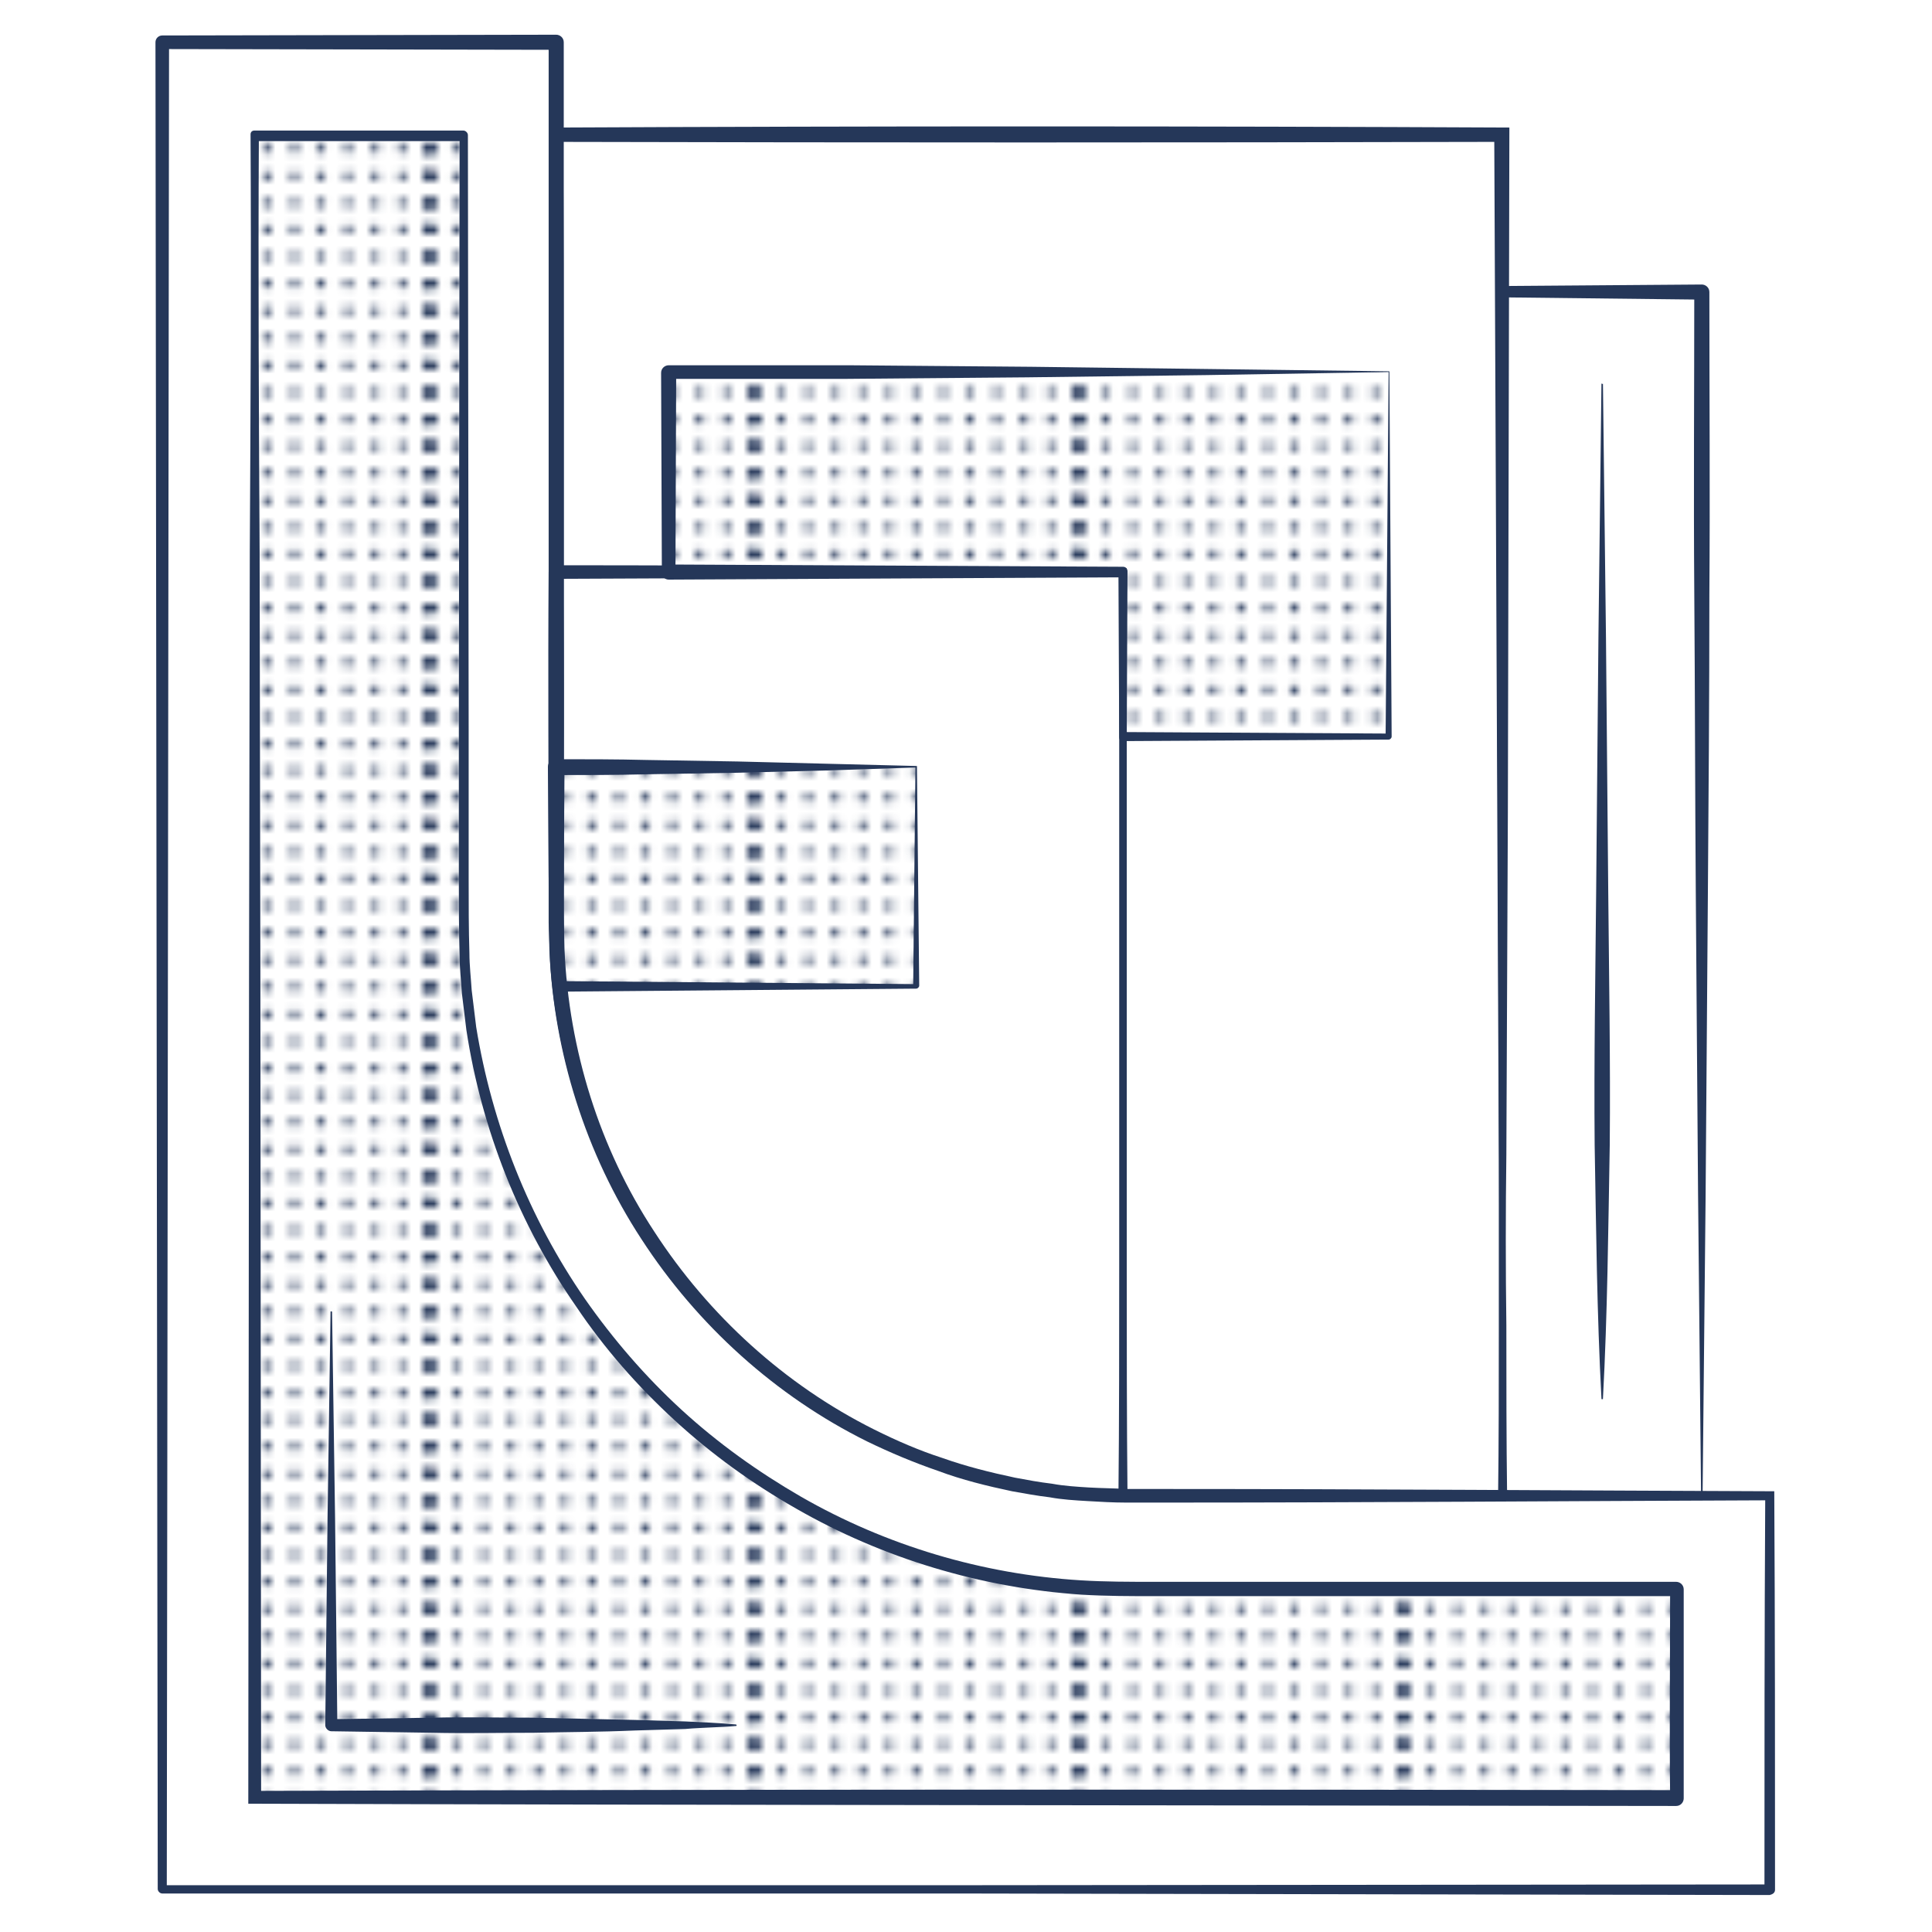 <svg xmlns="http://www.w3.org/2000/svg" xmlns:xlink="http://www.w3.org/1999/xlink" id="Layer_1" x="0" y="0" version="1.1" viewBox="0 0 256 256" xml:space="preserve"><style>.st1,.st2,.st3{fill:#253759}.st2,.st3{clip-path:url(#SVGID_2_)}.st3{clip-path:url(#SVGID_4_)}.st4{fill:url(#New_Pattern_Swatch_1)}</style><pattern id="New_Pattern_Swatch_1" width="42.9" height="43" x="-1104" overflow="visible" patternUnits="userSpaceOnUse" viewBox="43 -43 42.9 43"><path fill="none" d="M43-43h42.9V0H43z"/><circle cx="85.9" cy="-41.2" r=".6" class="st1"/><circle cx="85.9" cy="-37.6" r=".6" class="st1"/><circle cx="85.9" cy="-34" r=".6" class="st1"/><circle cx="85.9" cy="-30.4" r=".6" class="st1"/><circle cx="85.9" cy="-26.9" r=".6" class="st1"/><circle cx="85.9" cy="-23.3" r=".6" class="st1"/><circle cx="85.9" cy="-19.7" r=".6" class="st1"/><circle cx="85.9" cy="-16.1" r=".6" class="st1"/><circle cx="85.9" cy="-12.6" r=".6" class="st1"/><circle cx="85.9" cy="-9" r=".6" class="st1"/><circle cx="85.9" cy="-5.4" r=".6" class="st1"/><circle cx="85.9" cy="-1.8" r=".6" class="st1"/><circle cx="85.8" cy="-41.2" r=".6" class="st1"/><circle cx="85.8" cy="-37.6" r=".6" class="st1"/><circle cx="85.8" cy="-34" r=".6" class="st1"/><circle cx="85.8" cy="-30.4" r=".6" class="st1"/><circle cx="85.8" cy="-26.9" r=".6" class="st1"/><circle cx="85.8" cy="-23.3" r=".6" class="st1"/><circle cx="85.8" cy="-19.7" r=".6" class="st1"/><circle cx="85.8" cy="-16.1" r=".6" class="st1"/><circle cx="85.8" cy="-12.6" r=".6" class="st1"/><circle cx="85.8" cy="-9" r=".6" class="st1"/><circle cx="85.8" cy="-5.4" r=".6" class="st1"/><circle cx="85.8" cy="-1.8" r=".6" class="st1"/><g><defs><path id="SVGID_1_" d="M85.8-43h43V0h-43z"/></defs><clipPath id="SVGID_2_"><use overflow="visible" xlink:href="#SVGID_1_"/></clipPath><circle cx="85.8" cy="-41.2" r=".6" class="st2"/><circle cx="85.8" cy="-37.6" r=".6" class="st2"/><circle cx="85.8" cy="-34" r=".6" class="st2"/><circle cx="85.8" cy="-30.4" r=".6" class="st2"/><circle cx="85.8" cy="-26.9" r=".6" class="st2"/><circle cx="85.8" cy="-23.3" r=".6" class="st2"/><circle cx="85.8" cy="-19.7" r=".6" class="st2"/><circle cx="85.8" cy="-16.1" r=".6" class="st2"/><circle cx="85.8" cy="-12.6" r=".6" class="st2"/><circle cx="85.8" cy="-9" r=".6" class="st2"/><circle cx="85.8" cy="-5.4" r=".6" class="st2"/><circle cx="85.8" cy="-1.8" r=".6" class="st2"/><circle cx="85.7" cy="-41.2" r=".6" class="st2"/><circle cx="85.7" cy="-37.6" r=".6" class="st2"/><circle cx="85.7" cy="-34" r=".6" class="st2"/><circle cx="85.7" cy="-30.4" r=".6" class="st2"/><circle cx="85.7" cy="-26.9" r=".6" class="st2"/><circle cx="85.7" cy="-23.3" r=".6" class="st2"/><circle cx="85.7" cy="-19.7" r=".6" class="st2"/><circle cx="85.7" cy="-16.1" r=".6" class="st2"/><circle cx="85.7" cy="-12.6" r=".6" class="st2"/><circle cx="85.7" cy="-9" r=".6" class="st2"/><circle cx="85.7" cy="-5.4" r=".6" class="st2"/><circle cx="85.7" cy="-1.8" r=".6" class="st2"/></g><g><circle cx="85.9" cy="-41.2" r=".6" class="st1"/><circle cx="85.9" cy="-37.6" r=".6" class="st1"/><circle cx="85.9" cy="-34" r=".6" class="st1"/><circle cx="85.9" cy="-30.4" r=".6" class="st1"/><circle cx="85.9" cy="-26.9" r=".6" class="st1"/><circle cx="85.9" cy="-23.3" r=".6" class="st1"/><circle cx="85.9" cy="-19.7" r=".6" class="st1"/><circle cx="85.9" cy="-16.1" r=".6" class="st1"/><circle cx="85.9" cy="-12.6" r=".6" class="st1"/><circle cx="85.9" cy="-9" r=".6" class="st1"/><circle cx="85.9" cy="-5.4" r=".6" class="st1"/><circle cx="85.9" cy="-1.8" r=".6" class="st1"/><circle cx="43" cy="-41.2" r=".6" class="st1"/><circle cx="46.5" cy="-41.2" r=".6" class="st1"/><circle cx="50.1" cy="-41.2" r=".6" class="st1"/><circle cx="53.7" cy="-41.2" r=".6" class="st1"/><circle cx="43" cy="-37.6" r=".6" class="st1"/><circle cx="46.5" cy="-37.6" r=".6" class="st1"/><circle cx="50.1" cy="-37.6" r=".6" class="st1"/><circle cx="53.7" cy="-37.6" r=".6" class="st1"/><circle cx="43" cy="-34" r=".6" class="st1"/><circle cx="46.5" cy="-34" r=".6" class="st1"/><circle cx="50.1" cy="-34" r=".6" class="st1"/><circle cx="53.7" cy="-34" r=".6" class="st1"/><circle cx="43" cy="-30.4" r=".6" class="st1"/><circle cx="46.5" cy="-30.4" r=".6" class="st1"/><circle cx="50.1" cy="-30.4" r=".6" class="st1"/><circle cx="53.7" cy="-30.4" r=".6" class="st1"/><circle cx="43" cy="-26.9" r=".6" class="st1"/><circle cx="46.5" cy="-26.9" r=".6" class="st1"/><circle cx="50.1" cy="-26.9" r=".6" class="st1"/><circle cx="53.7" cy="-26.9" r=".6" class="st1"/><circle cx="43" cy="-23.3" r=".6" class="st1"/><circle cx="46.5" cy="-23.3" r=".6" class="st1"/><circle cx="50.1" cy="-23.3" r=".6" class="st1"/><circle cx="53.7" cy="-23.3" r=".6" class="st1"/><circle cx="57.3" cy="-41.2" r=".6" class="st1"/><circle cx="60.8" cy="-41.2" r=".6" class="st1"/><circle cx="64.4" cy="-41.2" r=".6" class="st1"/><circle cx="68" cy="-41.2" r=".6" class="st1"/><circle cx="71.5" cy="-41.2" r=".6" class="st1"/><circle cx="57.3" cy="-37.6" r=".6" class="st1"/><circle cx="60.8" cy="-37.6" r=".6" class="st1"/><circle cx="64.4" cy="-37.6" r=".6" class="st1"/><circle cx="68" cy="-37.6" r=".6" class="st1"/><circle cx="71.5" cy="-37.6" r=".6" class="st1"/><circle cx="57.3" cy="-34" r=".6" class="st1"/><circle cx="60.8" cy="-34" r=".6" class="st1"/><circle cx="64.4" cy="-34" r=".6" class="st1"/><circle cx="68" cy="-34" r=".6" class="st1"/><circle cx="71.5" cy="-34" r=".6" class="st1"/><circle cx="57.3" cy="-30.4" r=".6" class="st1"/><circle cx="60.8" cy="-30.4" r=".6" class="st1"/><circle cx="64.4" cy="-30.4" r=".6" class="st1"/><circle cx="68" cy="-30.4" r=".6" class="st1"/><circle cx="71.5" cy="-30.4" r=".6" class="st1"/><circle cx="57.3" cy="-26.9" r=".6" class="st1"/><circle cx="60.8" cy="-26.9" r=".6" class="st1"/><circle cx="64.4" cy="-26.9" r=".6" class="st1"/><circle cx="68" cy="-26.9" r=".6" class="st1"/><circle cx="71.5" cy="-26.9" r=".6" class="st1"/><circle cx="57.3" cy="-23.3" r=".6" class="st1"/><circle cx="60.8" cy="-23.3" r=".6" class="st1"/><circle cx="64.4" cy="-23.3" r=".6" class="st1"/><circle cx="68" cy="-23.3" r=".6" class="st1"/><circle cx="71.5" cy="-23.3" r=".6" class="st1"/><circle cx="75.1" cy="-41.2" r=".6" class="st1"/><circle cx="78.7" cy="-41.2" r=".6" class="st1"/><circle cx="82.3" cy="-41.2" r=".6" class="st1"/><circle cx="85.8" cy="-41.2" r=".6" class="st1"/><circle cx="75.1" cy="-37.6" r=".6" class="st1"/><circle cx="78.7" cy="-37.6" r=".6" class="st1"/><circle cx="82.3" cy="-37.6" r=".6" class="st1"/><circle cx="85.8" cy="-37.6" r=".6" class="st1"/><circle cx="75.1" cy="-34" r=".6" class="st1"/><circle cx="78.7" cy="-34" r=".6" class="st1"/><circle cx="82.3" cy="-34" r=".6" class="st1"/><circle cx="85.8" cy="-34" r=".6" class="st1"/><circle cx="75.1" cy="-30.4" r=".6" class="st1"/><circle cx="78.7" cy="-30.4" r=".6" class="st1"/><circle cx="82.3" cy="-30.4" r=".6" class="st1"/><circle cx="85.8" cy="-30.4" r=".6" class="st1"/><circle cx="75.1" cy="-26.9" r=".6" class="st1"/><circle cx="78.7" cy="-26.9" r=".6" class="st1"/><circle cx="82.3" cy="-26.9" r=".6" class="st1"/><circle cx="85.8" cy="-26.9" r=".6" class="st1"/><circle cx="75.1" cy="-23.3" r=".6" class="st1"/><circle cx="78.7" cy="-23.3" r=".6" class="st1"/><circle cx="82.3" cy="-23.3" r=".6" class="st1"/><circle cx="85.8" cy="-23.3" r=".6" class="st1"/><circle cx="43" cy="-19.7" r=".6" class="st1"/><circle cx="46.5" cy="-19.7" r=".6" class="st1"/><circle cx="50.1" cy="-19.7" r=".6" class="st1"/><circle cx="53.7" cy="-19.7" r=".6" class="st1"/><circle cx="43" cy="-16.1" r=".6" class="st1"/><circle cx="46.5" cy="-16.1" r=".6" class="st1"/><circle cx="50.1" cy="-16.1" r=".6" class="st1"/><circle cx="53.7" cy="-16.1" r=".6" class="st1"/><circle cx="43" cy="-12.6" r=".6" class="st1"/><circle cx="46.5" cy="-12.6" r=".6" class="st1"/><circle cx="50.1" cy="-12.6" r=".6" class="st1"/><circle cx="53.7" cy="-12.6" r=".6" class="st1"/><circle cx="43" cy="-9" r=".6" class="st1"/><circle cx="46.5" cy="-9" r=".6" class="st1"/><circle cx="50.1" cy="-9" r=".6" class="st1"/><circle cx="53.7" cy="-9" r=".6" class="st1"/><circle cx="43" cy="-5.4" r=".6" class="st1"/><circle cx="46.5" cy="-5.4" r=".6" class="st1"/><circle cx="50.1" cy="-5.4" r=".6" class="st1"/><circle cx="53.7" cy="-5.4" r=".6" class="st1"/><circle cx="43" cy="-1.8" r=".6" class="st1"/><circle cx="46.5" cy="-1.8" r=".6" class="st1"/><circle cx="50.1" cy="-1.8" r=".6" class="st1"/><circle cx="53.7" cy="-1.8" r=".6" class="st1"/><circle cx="57.3" cy="-19.7" r=".6" class="st1"/><circle cx="60.8" cy="-19.7" r=".6" class="st1"/><circle cx="64.4" cy="-19.7" r=".6" class="st1"/><circle cx="68" cy="-19.7" r=".6" class="st1"/><circle cx="71.5" cy="-19.7" r=".6" class="st1"/><circle cx="57.3" cy="-16.1" r=".6" class="st1"/><circle cx="60.8" cy="-16.1" r=".6" class="st1"/><circle cx="64.4" cy="-16.1" r=".6" class="st1"/><circle cx="68" cy="-16.1" r=".6" class="st1"/><circle cx="71.5" cy="-16.1" r=".6" class="st1"/><circle cx="57.3" cy="-12.6" r=".6" class="st1"/><circle cx="60.8" cy="-12.6" r=".6" class="st1"/><circle cx="64.4" cy="-12.6" r=".6" class="st1"/><circle cx="68" cy="-12.6" r=".6" class="st1"/><circle cx="71.5" cy="-12.6" r=".6" class="st1"/><circle cx="57.3" cy="-9" r=".6" class="st1"/><circle cx="60.8" cy="-9" r=".6" class="st1"/><circle cx="64.4" cy="-9" r=".6" class="st1"/><circle cx="68" cy="-9" r=".6" class="st1"/><circle cx="71.5" cy="-9" r=".6" class="st1"/><circle cx="57.3" cy="-5.4" r=".6" class="st1"/><circle cx="60.8" cy="-5.4" r=".6" class="st1"/><circle cx="64.4" cy="-5.4" r=".6" class="st1"/><circle cx="68" cy="-5.4" r=".6" class="st1"/><circle cx="71.5" cy="-5.4" r=".6" class="st1"/><circle cx="57.3" cy="-1.8" r=".6" class="st1"/><circle cx="60.8" cy="-1.8" r=".6" class="st1"/><circle cx="64.4" cy="-1.8" r=".6" class="st1"/><circle cx="68" cy="-1.8" r=".6" class="st1"/><circle cx="71.5" cy="-1.8" r=".6" class="st1"/><circle cx="75.1" cy="-19.7" r=".6" class="st1"/><circle cx="78.7" cy="-19.7" r=".6" class="st1"/><circle cx="82.3" cy="-19.7" r=".6" class="st1"/><circle cx="85.8" cy="-19.7" r=".6" class="st1"/><circle cx="75.1" cy="-16.1" r=".6" class="st1"/><circle cx="78.7" cy="-16.1" r=".6" class="st1"/><circle cx="82.3" cy="-16.1" r=".6" class="st1"/><circle cx="85.8" cy="-16.1" r=".6" class="st1"/><circle cx="75.1" cy="-12.6" r=".6" class="st1"/><circle cx="78.7" cy="-12.6" r=".6" class="st1"/><circle cx="82.3" cy="-12.6" r=".6" class="st1"/><circle cx="85.8" cy="-12.6" r=".6" class="st1"/><circle cx="75.1" cy="-9" r=".6" class="st1"/><circle cx="78.7" cy="-9" r=".6" class="st1"/><circle cx="82.3" cy="-9" r=".6" class="st1"/><circle cx="85.8" cy="-9" r=".6" class="st1"/><circle cx="75.1" cy="-5.4" r=".6" class="st1"/><circle cx="78.7" cy="-5.4" r=".6" class="st1"/><circle cx="82.3" cy="-5.4" r=".6" class="st1"/><circle cx="85.8" cy="-5.4" r=".6" class="st1"/><circle cx="75.1" cy="-1.8" r=".6" class="st1"/><circle cx="78.7" cy="-1.8" r=".6" class="st1"/><circle cx="82.3" cy="-1.8" r=".6" class="st1"/><circle cx="85.8" cy="-1.8" r=".6" class="st1"/><circle cx="42.9" cy="-41.2" r=".6" class="st1"/><circle cx="42.9" cy="-37.6" r=".6" class="st1"/><circle cx="42.9" cy="-34" r=".6" class="st1"/><circle cx="42.9" cy="-30.4" r=".6" class="st1"/><circle cx="42.9" cy="-26.9" r=".6" class="st1"/><circle cx="42.9" cy="-23.3" r=".6" class="st1"/><circle cx="42.9" cy="-19.7" r=".6" class="st1"/><circle cx="42.9" cy="-16.1" r=".6" class="st1"/><circle cx="42.9" cy="-12.6" r=".6" class="st1"/><circle cx="42.9" cy="-9" r=".6" class="st1"/><circle cx="42.9" cy="-5.4" r=".6" class="st1"/><circle cx="42.9" cy="-1.8" r=".6" class="st1"/><g><defs><path id="SVGID_3_" d="M42.9-43h43V0h-43z"/></defs><clipPath id="SVGID_4_"><use overflow="visible" xlink:href="#SVGID_3_"/></clipPath><circle cx="42.9" cy="-41.2" r=".6" class="st3"/><circle cx="42.9" cy="-37.6" r=".6" class="st3"/><circle cx="42.9" cy="-34" r=".6" class="st3"/><circle cx="42.9" cy="-30.4" r=".6" class="st3"/><circle cx="42.9" cy="-26.9" r=".6" class="st3"/><circle cx="42.9" cy="-23.3" r=".6" class="st3"/><circle cx="42.9" cy="-19.7" r=".6" class="st3"/><circle cx="42.9" cy="-16.1" r=".6" class="st3"/><circle cx="42.9" cy="-12.6" r=".6" class="st3"/><circle cx="42.9" cy="-9" r=".6" class="st3"/><circle cx="42.9" cy="-5.4" r=".6" class="st3"/><circle cx="42.9" cy="-1.8" r=".6" class="st3"/><circle cx="42.8" cy="-41.2" r=".6" class="st3"/><circle cx="42.8" cy="-37.6" r=".6" class="st3"/><circle cx="42.8" cy="-34" r=".6" class="st3"/><circle cx="42.8" cy="-30.4" r=".6" class="st3"/><circle cx="42.8" cy="-26.9" r=".6" class="st3"/><circle cx="42.8" cy="-23.3" r=".6" class="st3"/><circle cx="42.8" cy="-19.7" r=".6" class="st3"/><circle cx="42.8" cy="-16.1" r=".6" class="st3"/><circle cx="42.8" cy="-12.6" r=".6" class="st3"/><circle cx="42.8" cy="-9" r=".6" class="st3"/><circle cx="42.8" cy="-5.4" r=".6" class="st3"/><circle cx="42.8" cy="-1.8" r=".6" class="st3"/></g></g><g><circle cx="43" cy="-41.2" r=".6" class="st1"/><circle cx="43" cy="-37.6" r=".6" class="st1"/><circle cx="43" cy="-34" r=".6" class="st1"/><circle cx="43" cy="-30.4" r=".6" class="st1"/><circle cx="43" cy="-26.9" r=".6" class="st1"/><circle cx="43" cy="-23.3" r=".6" class="st1"/><circle cx="43" cy="-19.7" r=".6" class="st1"/><circle cx="43" cy="-16.1" r=".6" class="st1"/><circle cx="43" cy="-12.6" r=".6" class="st1"/><circle cx="43" cy="-9" r=".6" class="st1"/><circle cx="43" cy="-5.4" r=".6" class="st1"/><circle cx="43" cy="-1.8" r=".6" class="st1"/><circle cx="42.9" cy="-41.2" r=".6" class="st1"/><circle cx="42.9" cy="-37.6" r=".6" class="st1"/><circle cx="42.9" cy="-34" r=".6" class="st1"/><circle cx="42.9" cy="-30.4" r=".6" class="st1"/><circle cx="42.9" cy="-26.9" r=".6" class="st1"/><circle cx="42.9" cy="-23.3" r=".6" class="st1"/><circle cx="42.9" cy="-19.7" r=".6" class="st1"/><circle cx="42.9" cy="-16.1" r=".6" class="st1"/><circle cx="42.9" cy="-12.6" r=".6" class="st1"/><circle cx="42.9" cy="-9" r=".6" class="st1"/><circle cx="42.9" cy="-5.4" r=".6" class="st1"/><circle cx="42.9" cy="-1.8" r=".6" class="st1"/><g><defs><path id="SVGID_5_" d="M0-43h43V0H0z"/></defs><clipPath id="SVGID_6_"><use overflow="visible" xlink:href="#SVGID_5_"/></clipPath></g></g></pattern><path d="M235.1 197.6c.1 17.6.1 35.2.1 52.8 0 .4-.3.6-.7.7l-106.5-.2H21.5c-.3 0-.6-.3-.6-.6L20.6 5.6c0-.5.4-.9.9-.9l52.2-.1c.5 0 1 .4 1 1V115.9c0 3.3 0 6.7.1 10 .6 13.2 4.6 26.2 11.9 37.3 7.2 11.1 17.3 20.3 29.1 26.2 3 1.5 6 2.8 9.1 3.8 3.1 1.1 6.3 1.9 9.6 2.6 1.6.3 3.2.6 4.9.8 1.6.3 3.3.4 4.9.5 1.7.1 3.3.1 5 .2h5.1c26.8 0 53.8.2 80.7.3zm-1.2 1.2c-26.6.1-53.2.3-79.7.3h-5c-1.7 0-3.4-.1-5.1-.2-1.7-.1-3.4-.2-5-.5-1.7-.2-3.3-.5-5-.8-3.3-.7-6.6-1.5-9.8-2.7-3.2-1.1-6.3-2.4-9.4-3.9-12.1-6-22.5-15.4-29.9-26.8-7.4-11.3-11.6-24.7-12.2-38.2-.1-3.4-.1-6.7-.1-10.1V5.6l1 1-52.2-.1.9-.9-.3 244.8-.6-.6H128l106.5-.1-.7.7c0-17.2 0-34.4.1-51.6z" class="st1"/><path d="M33.7 238.2V17.8h27.7v104.9c0 48.4 39.4 87.7 87.7 87.7h73v27.7H33.7z" class="st4"/><path d="M32.9 239l.1-110.7.1-55.3c.1-18.4.2-36.8.1-55.2 0-.3.2-.5.5-.5h27.7c.3 0 .6.3.6.6l.1 78.9v19.7c0 3.3 0 6.6.1 9.8 0 1.6.2 3.3.3 4.9.2 1.6.4 3.2.6 4.9 2.1 12.9 7 25.3 14.4 36 3.7 5.3 8 10.3 12.8 14.7 4.8 4.4 10.1 8.2 15.8 11.5 11.3 6.5 24.1 10.3 37.1 11.1 3.2.2 6.5.2 9.8.2h69.1c.5 0 1 .4 1 1v27.7c0 .5-.4 1-1 1-62.9-.1-126.1-.1-189.2-.3zm1.7-1.7c62.6-.2 125.1-.2 187.7-.1l-1 1c-.1-9.2 0-18.5 0-27.7l1 1H153.2c-3.3 0-6.6 0-9.9-.2-13.3-.9-26.3-4.8-37.8-11.4-5.8-3.3-11.2-7.2-16.1-11.7-4.9-4.5-9.3-9.5-13-15-7.6-10.9-12.6-23.6-14.6-36.7-.2-1.6-.4-3.3-.6-4.9-.1-1.7-.3-3.3-.3-5-.1-3.3-.1-6.6-.1-9.9V97l.1-78.9.6.6H33.8l.5-.5c-.1 18.3 0 36.7.1 55l.1 54.9.1 109.2z" class="st1"/><path d="M149.3 75.3v92.2c0 10.2 0 20.5.1 30.7 0 .3-.3.6-.6.6-13.9 0-27.7-3.9-39.6-11.2-11.9-7.2-21.7-17.8-28-30.2-3.2-6.2-5.5-12.8-6.9-19.6-.7-3.4-1.2-6.9-1.4-10.3-.1-1.7-.1-3.5-.2-5.2v-5.2c0-13.8-.1-27.5 0-41.3 0-.5.4-.9.9-.9 25.4 0 50.6.2 75.7.4zm-1 1c-25 .2-49.7.3-74.6.4l.9-.9c.2 13.8.1 27.5 0 41.3v5.2c0 1.7 0 3.4.1 5.1.2 3.4.7 6.8 1.3 10.1 1.4 6.7 3.5 13.2 6.7 19.2 6.2 12.1 15.7 22.5 27.3 29.7 11.6 7.2 25.2 11.1 38.8 11.2l-.6.6c.1-10.2.1-20.3.1-30.5V76.3z" class="st1"/><path d="M200 16.9l-.2 90.8-.2 45.3c-.1 7.5-.1 15.1 0 22.6 0 7.5 0 15.1.1 22.6 0 .3-.2.6-.6.6l-34.2.1c-5.7 0-11.4.1-17.1 0-5.7-.1-11.5-.8-17.1-2.2-5.6-1.4-11-3.4-16.1-6-5.1-2.6-10-5.8-14.4-9.5s-8.4-7.9-11.9-12.5-6.5-9.6-8.8-14.8c-2.3-5.3-4.1-10.8-5.2-16.4-.5-2.8-.9-5.7-1.2-8.5-.3-2.9-.3-5.8-.3-8.6V52c0-11.4 0-22.8.1-34.2 0-.5.4-.9.9-.9 41.9-.2 84.1-.2 126.2 0zm-2 1.9c-41.4.1-82.8.1-124.3 0l.9-.9c.1 11.4.1 22.8.1 34.2v68.4c0 2.9 0 5.7.2 8.5s.6 5.6 1.1 8.4c1.1 5.5 2.8 10.9 5.1 16.1 2.3 5.1 5.2 10 8.6 14.5 3.4 4.5 7.3 8.6 11.6 12.2 4.3 3.6 9 6.8 14 9.4 5 2.6 10.3 4.6 15.8 6 5.5 1.4 11.1 2.1 16.7 2.2 5.7.1 11.4 0 17.1.1l34.2.1-.6.6c.1-7.5.1-15 .1-22.5v-22.5l-.2-44.9-.4-89.9z" class="st1"/><path d="M225.6 198.3l-26.6.1c-.1 0-.2-.1-.2-.2l-.6-159.5c0-.4.4-.8.8-.8l26.5-.2c.5 0 1 .4 1 1 0 13.4.1 26.7 0 40.1 0 13.4-.1 26.7-.2 40l-.3 39.9-.4 39.6zm-.2-.2L225 158l-.3-39.9c-.1-13.3-.1-26.5-.2-39.7-.1-13.2 0-26.5 0-39.7l1 1-26.5-.3.8-.8-.6 159.5-.2-.1 26.4.1z" class="st1"/><path d="M184.1 49.3v48.3h-35.3V75.8H88.7V49.3z" class="st4"/><path d="M184.1 49.2l.3 48.4c0 .2-.2.4-.4.4l-35.2.2c-.3 0-.5-.2-.5-.5l-.1-21.8.6.6-60.2.3c-.5 0-.9-.4-.9-.9l-.1-26.5c0-.6.5-1 1-1h24l24 .2 23.8.3 23.7.3zm-.1.1l-24.1.4-23.9.3-23.7.2H88.6l1-1-.1 26.5-.9-.9 60.2.3c.4 0 .6.3.6.6l-.1 21.8-.5-.5 35.2.2-.4.4.4-48.3z" class="st1"/><path d="M121.4 101.6v29.1H74.1c-.3-2.6-.4-5.3-.4-8v-21.1h47.7z" class="st4"/><path d="M121.5 101.5l.3 29.1c0 .2-.2.4-.4.4l-47.3.4c-.4 0-.7-.3-.8-.7-.3-2.4-.4-4.9-.5-7.3l-.1-7.3-.1-14.5c0-.6.5-1 1-1 4 0 8.1 0 12.1.1l12 .2 11.9.3 11.9.3zm-.2.2l-12.1.4-11.9.3-11.8.2c-3.9.1-7.8.1-11.7.1l1-1-.1 14.5-.1 7.3c0 2.4.1 4.8.3 7.2l-.8-.7 47.3.4-.4.4.3-29.1z" class="st1"/><g><path d="M212.4 50.9l.4 33.6.3 33.6c.1 11.2.3 22.4.2 33.6-.2 11.2-.3 22.4-.9 33.6 0 .1 0 .1-.1.1s-.1 0-.1-.1c-.6-11.2-.7-22.4-.9-33.6-.1-11.2.1-22.4.2-33.6l.3-33.6.4-33.6c0-.1 0-.1.2 0-.1-.1 0-.1 0 0z" class="st1"/></g><g><path d="M44 173.8l.4 27.4.3 27.4-.8-.8 13.4-.2c4.5-.1 8.9 0 13.4 0l13.4.3 6.7.2c2.2.1 4.5.2 6.7.4.1 0 .1.1.1.1 0 .1 0 .1-.1.1-2.2.2-4.5.2-6.7.4l-6.7.2c-4.5.2-8.9.2-13.4.3-4.5 0-8.9.1-13.4 0l-13.4-.2c-.4 0-.8-.4-.8-.8l.3-27.4.4-27.4s0-.1.2 0c-.1 0 0 0 0 0z" class="st1"/></g></svg>